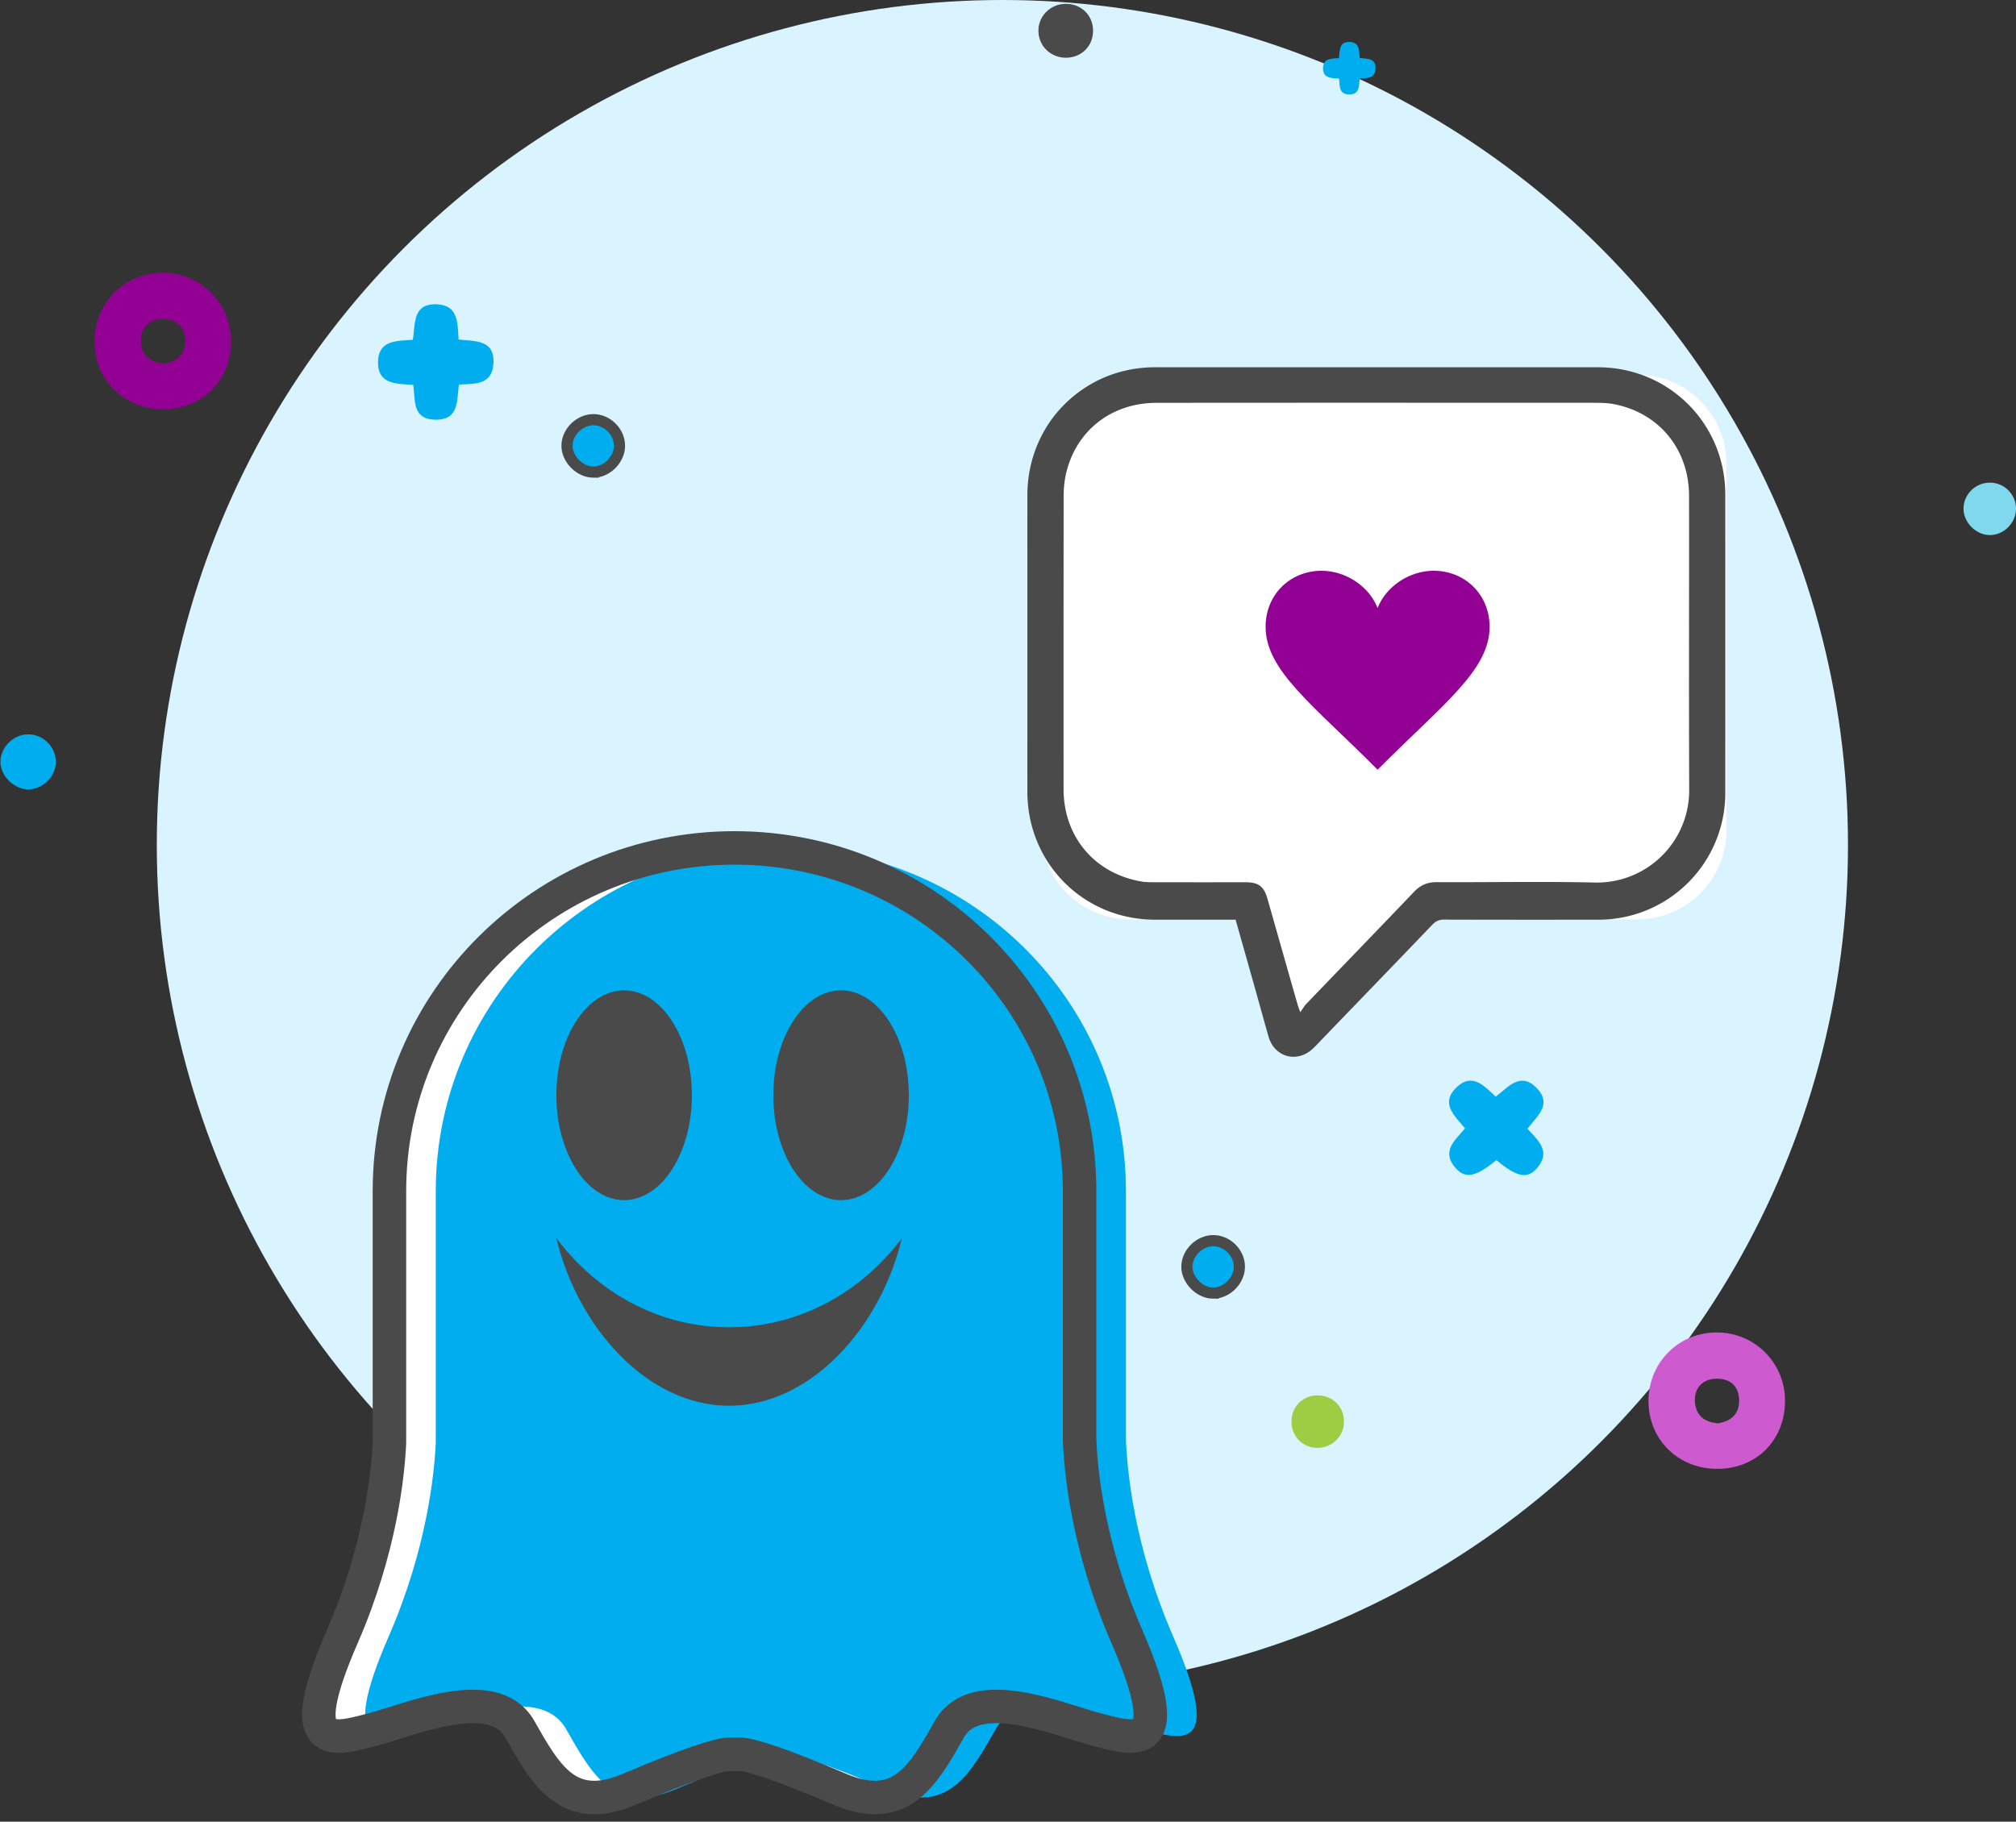 <svg xmlns="http://www.w3.org/2000/svg" width="156" height="141">
	<rect width="100%" height="100%" fill="#333333" stroke="none"/>
	<g fill="none" fill-rule="evenodd">
		<ellipse cx="65.433" cy="65.399" fill="#DAF4FF" rx="65.433" ry="65.399" transform="translate(12.133)"/>
		<path fill="#930194" d="M12.715 28.146c.994-.18 1.653-.73 1.608-1.837-.045-1.137-.78-1.652-1.828-1.612-1.008.05-1.626.712-1.59 1.715.036 1.062.676 1.662 1.81 1.734m-.059 3.525c-3.019.013-5.321-2.235-5.343-5.21-.018-2.978 2.28-5.32 5.24-5.347a5.264 5.264 0 0 1 5.322 5.263c.018 3.05-2.182 5.28-5.219 5.294"/>
		<path fill="#CD5ACF" d="M132.965 110.165c.994-.18 1.653-.73 1.608-1.836-.045-1.138-.78-1.653-1.828-1.613-1.008.05-1.626.712-1.59 1.716.036 1.061.676 1.661 1.81 1.733m-.059 3.525c-3.019.013-5.321-2.235-5.343-5.21-.018-2.978 2.28-5.32 5.24-5.347a5.264 5.264 0 0 1 5.322 5.263c.018 3.05-2.182 5.28-5.219 5.294"/>
		<path fill="#00AEF0" d="M31.975 29.794c-1.273-.102-2.75-.009-2.725-1.791.03-1.677 1.439-1.618 2.695-1.703.208-1.22-.046-2.843 1.88-2.746 1.687.089 1.565 1.496 1.666 2.725 1.26.152 2.835-.034 2.687 1.914-.123 1.622-1.447 1.504-2.666 1.571-.177 1.217.043 2.784-1.883 2.717-1.772-.064-1.472-1.542-1.654-2.687m71.639-23.708c-.58-.046-1.25-.003-1.239-.814.014-.762.654-.735 1.225-.774.094-.555-.02-1.292.854-1.248.767.04.712.68.758 1.239.573.069 1.288-.016 1.221.87-.056.737-.658.683-1.212.714-.08.553.02 1.265-.855 1.235-.806-.03-.67-.701-.752-1.222m14.583 81.274c.806.906 1.858 1.752.739 3.053-.751.876-1.561.695-3.147-.62-1.587 1.302-2.396 1.475-3.156.611-1.136-1.292-.05-2.143.734-3.065-.784-.96-1.953-1.911-.672-3.166 1.203-1.175 2.133-.152 3.048.712.96-.741 1.899-1.95 3.143-.695 1.273 1.284.042 2.206-.689 3.17"/>
		<path fill="#00AEF0" stroke="#4A4A4A" stroke-width=".864" d="M93.87 100.088c-1.045-.008-2.036-1.016-2.027-2.053.008-1.063.982-2.011 2.048-2.007 1.083.004 2.023.957 2.014 2.032-.008 1.067-.986 2.037-2.035 2.028zM45.902 36.543c-1.045-.008-2.035-1.016-2.027-2.053.009-1.063.982-2.011 2.048-2.007 1.083.004 2.023.957 2.014 2.032-.008 1.067-.986 2.037-2.035 2.028z"/>
		<path fill="#00AEF0" d="M2.134 56.84c1.153-.032 2.154.915 2.185 2.063.032 1.13-.943 2.157-2.078 2.193-1.099.036-2.172-.983-2.207-2.09-.032-1.121.952-2.135 2.1-2.167"/>
		<path fill="#4A4A4A" d="M84.583 2.386c0 1.202-.925 2.1-2.145 2.082-1.14-.018-2.043-.89-2.083-2.015-.044-1.174.898-2.143 2.092-2.157 1.215-.018 2.136.884 2.136 2.09"/>
		<path fill="#80D8ED" d="M153.943 41.415c-1.068-.017-2.026-1.008-2.005-2.077.021-1.103.954-2 2.069-1.983 1.11.013 2.014.94 1.993 2.048-.017 1.099-.967 2.03-2.057 2.012"/>
		<path fill="#9ECC42" d="M101.97 112.066c-1.111.004-1.973-.81-2.029-1.92-.065-1.169.78-2.1 1.934-2.14 1.176-.042 2.094.81 2.124 1.972a2.04 2.04 0 0 1-2.029 2.088z"/>
		<path fill="#FFF" d="M108.643 71.16l-8.406 8.516-2.682-8.516H87.452a6.912 6.912 0 0 1-6.912-6.912V35.92a6.912 6.912 0 0 1 6.912-6.912h39.234a6.912 6.912 0 0 1 6.912 6.912v28.328a6.912 6.912 0 0 1-6.912 6.912h-18.043zM86.43 126.666c-3.05-7.009-3.575-12.948-3.657-15.281v-19.2c0-14.666-11.955-26.555-26.702-26.555-14.748 0-26.704 11.89-26.704 26.556v19.476c-.114 2.51-.713 8.268-3.645 15.004-3.94 9.052-.68 7.973 2.242 7.228 2.92-.741 9.444-3.648 11.482-.067 2.037 3.58 3.737 6.688 8.492 4.661 4.756-2.026 6.997-2.701 7.677-2.701h.923c.678 0 2.92.675 7.676 2.701 4.756 2.027 6.454-1.082 8.493-4.661 2.037-3.581 8.56-.674 11.481.067 2.922.745 6.182 1.824 2.241-7.228"/>
		<path fill="#00AEF0" d="M90.783 126.666c-3.05-7.009-3.575-12.948-3.657-15.281v-19.2c0-14.666-11.955-26.555-26.701-26.555-14.749 0-26.704 11.89-26.704 26.556v19.476c-.114 2.51-.713 8.268-3.645 15.004-3.941 9.052-.68 7.973 2.241 7.228 2.921-.741 9.445-3.648 11.483-.067 2.037 3.58 3.736 6.688 8.492 4.661 4.756-2.026 6.997-2.701 7.676-2.701h.924c.678 0 2.92.675 7.675 2.701 4.756 2.027 6.455-1.082 8.493-4.661 2.037-3.581 8.56-.674 11.482.067 2.921.745 6.181 1.824 2.24-7.228"/>
		<path stroke="#4A4A4A" stroke-width="2.592" d="M87.197 126.666c-3.05-7.009-3.575-12.948-3.657-15.281v-19.2c0-14.666-11.955-26.555-26.702-26.555-14.748 0-26.703 11.89-26.703 26.556v19.476c-.114 2.51-.714 8.268-3.646 15.004-3.94 9.052-.68 7.973 2.242 7.228 2.921-.741 9.445-3.648 11.482-.067 2.037 3.58 3.737 6.688 8.493 4.661 4.756-2.026 6.997-2.701 7.676-2.701h.923c.679 0 2.92.675 7.676 2.701 4.756 2.027 6.455-1.082 8.493-4.661 2.037-3.581 8.56-.674 11.482.067 2.921.745 6.18 1.824 2.24-7.228"/>
		<path d="M48.296 76.655c2.895 0 5.242 3.634 5.242 8.117 0 4.483-2.347 8.118-5.242 8.118-2.894 0-5.242-3.635-5.242-8.118 0-4.483 2.348-8.117 5.242-8.117m8.126 32.148c-6.38 0-11.75-6.143-13.368-12.978 3.126 4.204 7.95 6.906 13.368 6.906 5.417 0 10.24-2.702 13.367-6.906-1.619 6.835-6.99 12.978-13.367 12.978m8.661-15.913c-2.897 0-5.243-3.635-5.243-8.118 0-4.483 2.346-8.117 5.243-8.117 2.897 0 5.242 3.634 5.242 8.117 0 4.483-2.345 8.118-5.242 8.118M100.619 78.341c-.115-.315-.17-.438-.204-.566-.779-2.726-1.552-5.45-2.328-8.176-.28-.993-.685-1.308-1.704-1.311-2.3 0-4.6.003-6.897-.003-.387 0-.785.009-1.166-.057-3.62-.621-6.017-3.464-6.02-7.14-.003-7.574-.003-15.146.006-22.72a7.834 7.834 0 0 1 .177-1.678c.768-3.349 3.503-5.507 7.014-5.51 11.3-.012 22.598-.006 33.895-.003.486.003.98.008 1.455.097 3.514.656 5.848 3.484 5.854 7.102.011 7.555-.02 15.11.011 22.664a7.141 7.141 0 0 1-7.26 7.27c-4.09-.094-8.183-.01-12.27-.03-.716-.006-1.258.22-1.753.738-2.77 2.903-5.56 5.782-8.338 8.676-.16.166-.275.373-.472.647m-5.007-7.156c.476 1.68.945 3.338 1.412 4.998.381 1.345.75 2.694 1.132 4.04.444 1.585 2.176 2.086 3.397.975.317-.289.601-.61.902-.919 2.795-2.902 5.6-5.802 8.386-8.713.263-.272.527-.39.91-.387 3.973.012 7.949.012 11.924.006a9.803 9.803 0 0 0 9.83-9.833c.003-7.692.003-15.384 0-23.076-.003-5.493-4.368-9.85-9.87-9.85-11.42-.003-22.839-.003-34.255 0-5.528 0-9.878 4.357-9.881 9.899-.003 7.654-.003 15.306 0 22.96.003 5.54 4.353 9.897 9.884 9.9 2.062.003 4.127 0 6.23 0" fill="#4A4A4A"/>
		<path fill="#930194" d="M106.6 47.064c-.645-1.667-2.453-2.887-4.333-2.887-2.45 0-4.334 1.86-4.334 4.33 0 3.397 3.653 6.024 8.667 11.069 5.014-5.045 8.667-7.672 8.667-11.068 0-2.472-1.885-4.331-4.334-4.331-1.882 0-3.688 1.22-4.333 2.887z"/>
	</g>
</svg>
